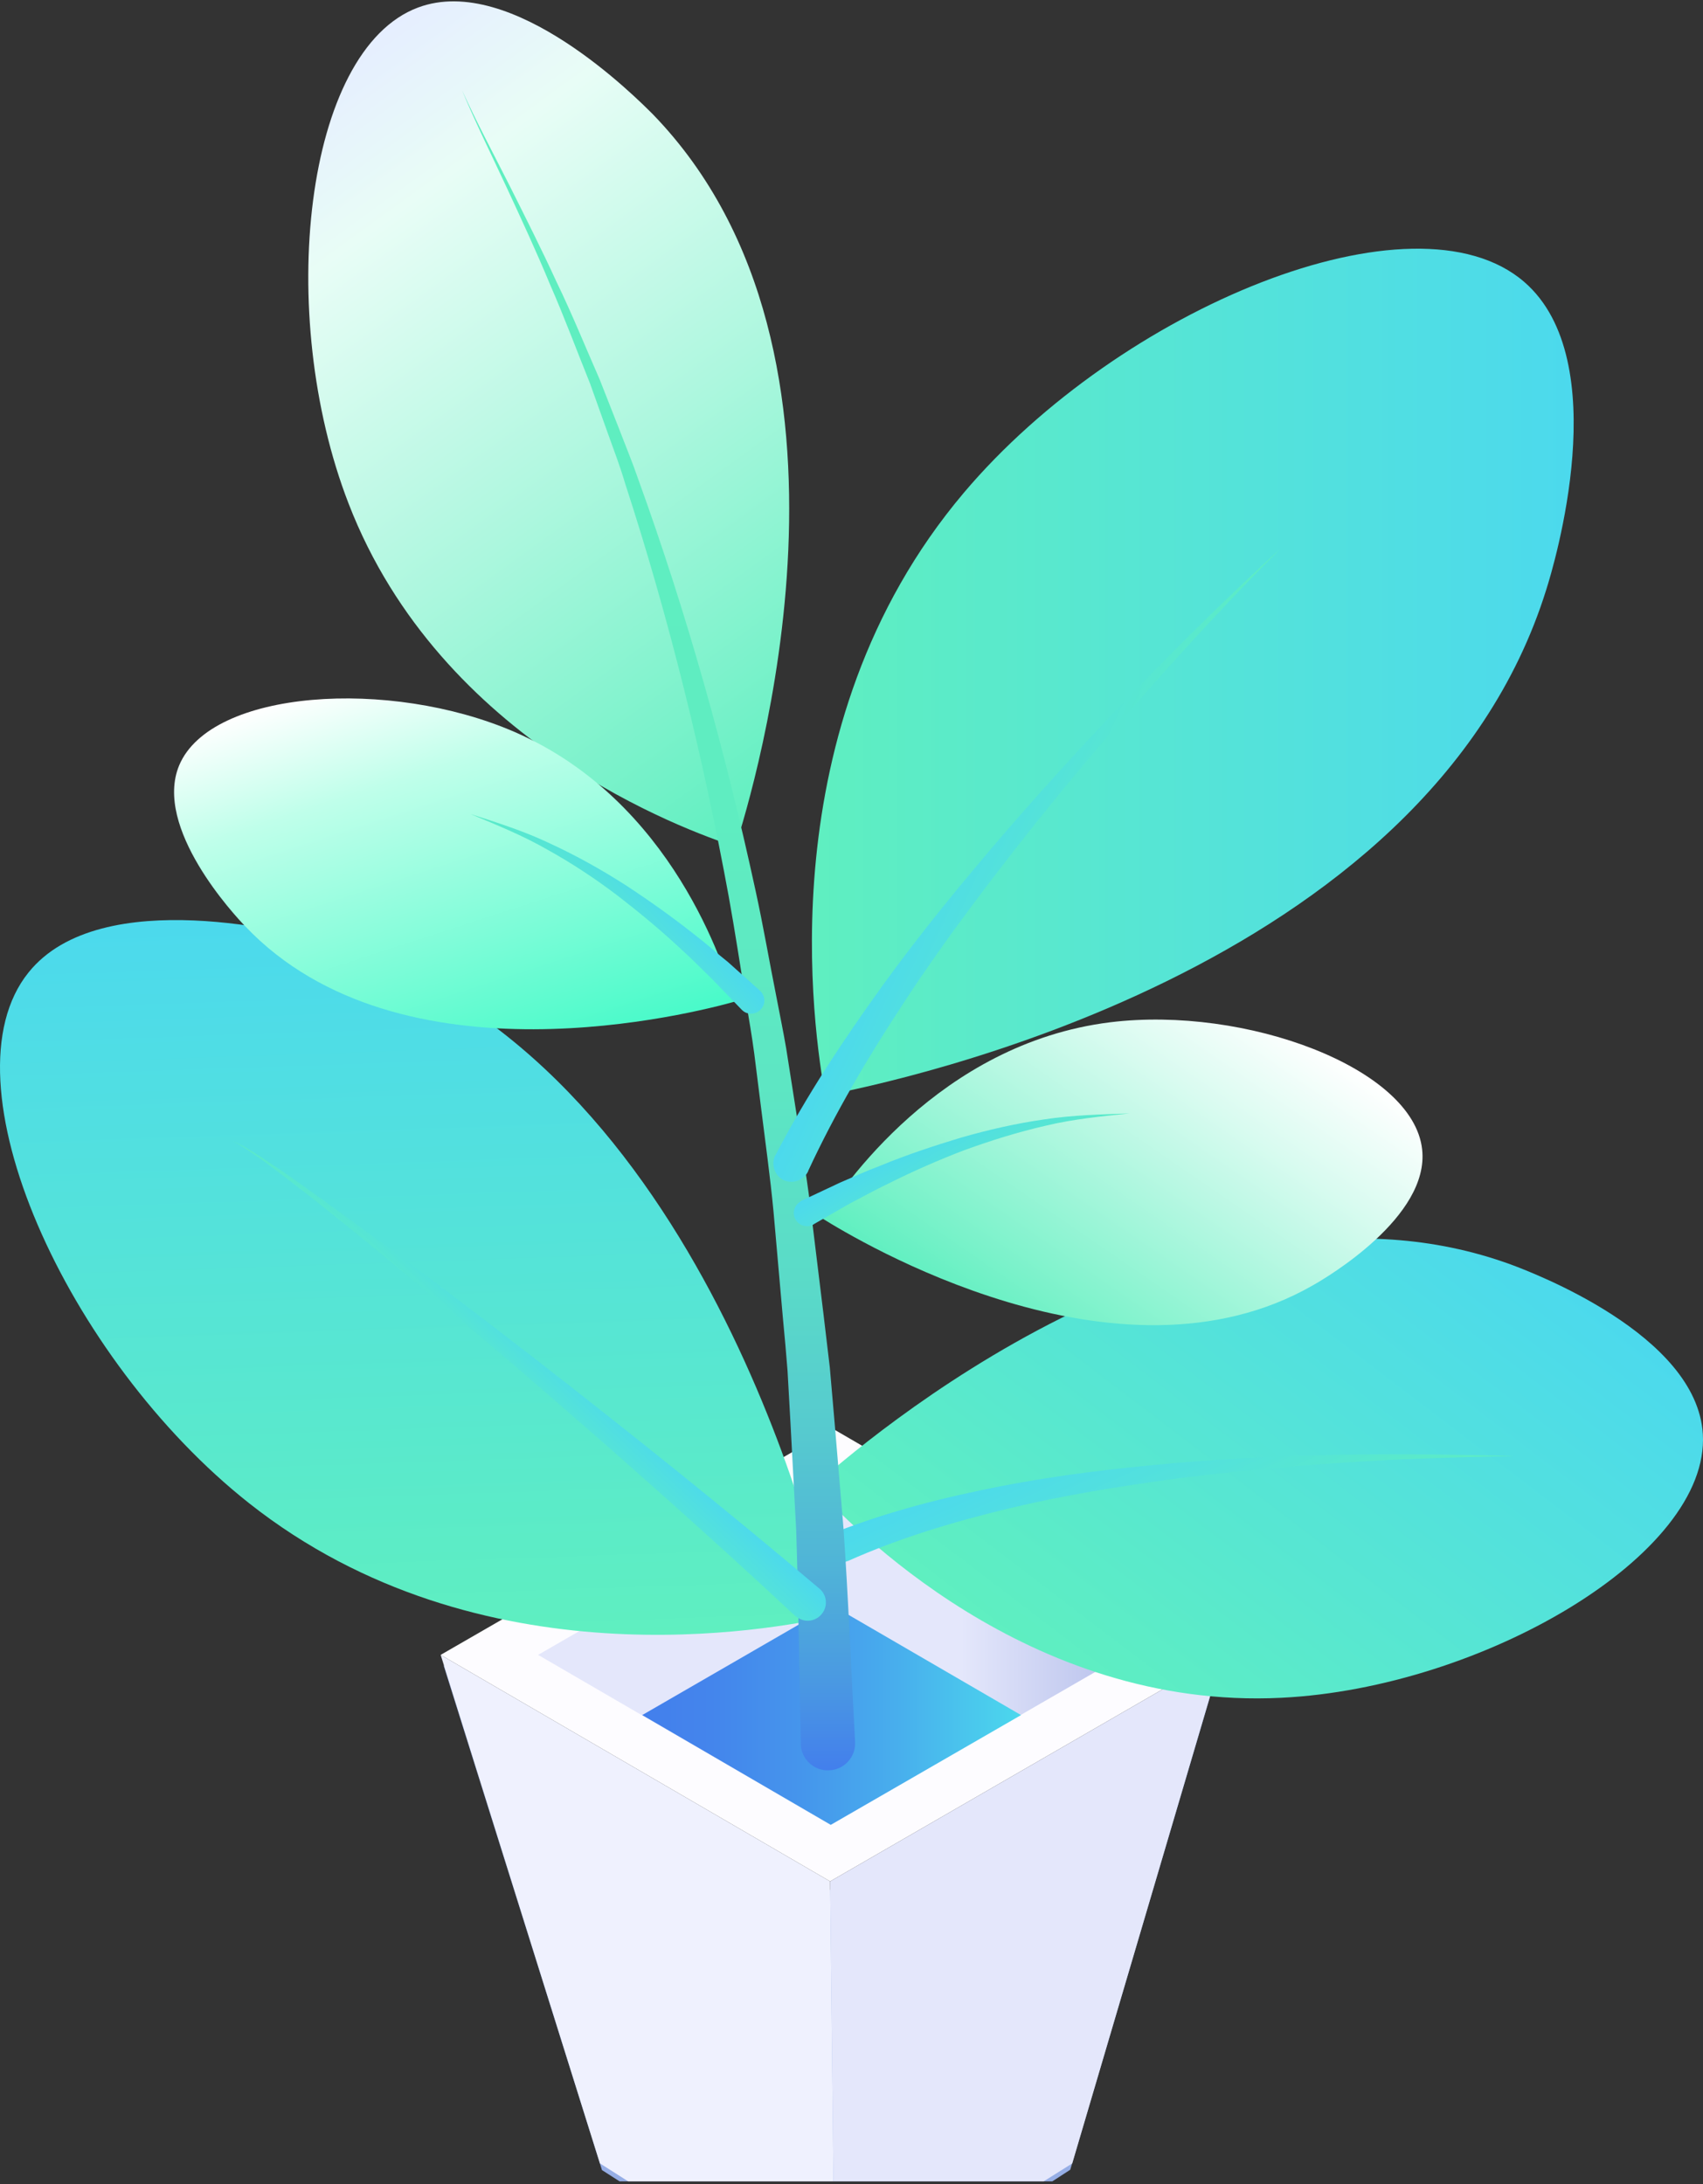 <svg width="354" height="454" viewBox="0 0 354 454" fill="none" xmlns="http://www.w3.org/2000/svg">
<rect x="0" y="0" width="354" height="454" fill="#333333" stroke="none"/>
<path d="M128.794 453.426H218.738L222.471 451.007L253.443 346.199L172.556 392.864L92.222 346.199L125.13 451.076L128.794 453.426Z" fill="#96AEE5"/>
<path d="M91.6 343.986L172.556 391.067L254.065 343.986L173.109 296.975L91.6 343.986Z" fill="#FDFCFF"/>
<path d="M111.856 343.986L172.626 379.314L233.809 343.986L173.04 308.659L111.856 343.986Z" fill="url(#paint0_linear_736_10142)"/>
<path d="M133.495 356.5L172.694 379.314L212.239 356.5L172.971 333.685L133.495 356.5Z" fill="url(#paint1_linear_736_10142)"/>
<path d="M216.94 453.426L222.885 449.693L254.065 343.986L172.556 391.067L173.247 453.426H216.94Z" fill="#E4E7FB"/>
<path d="M130.591 453.426H173.247L172.556 391.067L91.6 343.986L124.715 449.693L130.591 453.426Z" fill="#EFF1FE"/>
<path d="M169.237 308.866C176.566 316.886 213.552 355.532 266.371 352.905C308.128 350.831 355.485 323.177 353.964 298.081C352.72 277.341 318.291 264.413 314.005 262.823C249.088 239.179 178.363 300.708 169.237 308.866Z" fill="url(#paint2_linear_736_10142)"/>
<path d="M173.662 318.476C185 314.051 196.614 311.147 208.367 308.866C220.12 306.585 231.942 305.202 243.764 304.165C255.586 303.128 267.408 302.575 279.299 302.367C291.121 302.16 302.943 302.367 314.765 302.644C302.943 302.92 291.121 303.197 279.299 304.027C267.477 304.787 255.724 305.893 244.04 307.414C232.357 309.004 220.742 310.871 209.335 313.636C197.928 316.402 186.728 319.789 176.22 324.49H176.15C174.491 325.251 172.555 324.49 171.864 322.831C171.104 321.172 171.864 319.236 173.523 318.545C173.592 318.545 173.662 318.545 173.662 318.476Z" fill="url(#paint3_linear_736_10142)"/>
<path d="M152.852 175.99C142.482 172.533 91.668 154.42 72.449 104.643C57.239 65.375 63.185 10.413 86.898 1.564C106.532 -5.764 132.527 20.576 135.776 23.825C184.17 73.878 156.585 164.306 152.852 175.99Z" fill="url(#paint4_linear_736_10142)"/>
<path d="M171.518 227.702C169.237 214.843 159.143 151.171 200.347 102.431C232.84 63.992 293.955 38.827 316.839 58.6C335.782 74.984 323.061 117.433 321.402 122.618C296.582 202.123 185.898 224.937 171.518 227.702Z" fill="url(#paint5_linear_736_10142)"/>
<path d="M172.832 336.036C160.526 338.663 99.826 350.416 51.778 312.461C13.892 282.526 -12.31 224.73 5.942 202.123C21.013 183.387 62.148 194.241 67.195 195.624C144.211 216.848 169.721 322.278 172.832 336.036Z" fill="url(#paint6_linear_736_10142)"/>
<path d="M170.966 253.282C174.976 247.06 195.163 216.917 230.767 212.493C258.905 209.036 293.748 221.964 295.615 238.902C297.205 252.936 275.704 265.588 273.008 267.109C232.357 290.546 177.948 257.638 170.966 253.282Z" fill="url(#paint7_linear_736_10142)"/>
<path d="M166.471 362.238C166.126 347.512 165.987 332.787 165.503 318.061L164.328 296.007L163.706 284.946C163.429 281.282 163.084 277.617 162.738 273.953L160.802 251.969C160.111 244.64 159.074 237.312 158.175 230.053L156.793 219.061C156.309 215.397 155.686 211.802 155.064 208.137C153.889 200.878 152.783 193.55 151.469 186.291C146.146 157.324 139.094 128.564 129.968 100.564C128.931 97.038 127.618 93.582 126.373 90.125L122.64 79.686C119.875 72.841 117.317 65.928 114.344 59.153C111.51 52.309 108.398 45.602 105.287 38.897C102.176 32.19 98.858 25.553 96.023 18.709C99.065 25.415 102.591 31.983 105.91 38.551C109.228 45.188 112.547 51.755 115.658 58.531C118.907 65.237 121.672 72.081 124.645 78.856L128.724 89.226C130.038 92.683 131.489 96.14 132.665 99.597C142.758 127.458 150.778 156.148 157.069 185.185C158.659 192.444 159.904 199.772 161.355 207.031C162.047 210.695 162.807 214.29 163.429 217.955L165.158 228.947C166.264 236.275 167.578 243.603 168.476 251.001L171.173 273.124C171.587 276.788 172.071 280.521 172.486 284.185L173.454 295.316L175.321 317.508C176.358 332.303 176.911 347.167 177.74 362.031C177.948 365.142 175.528 367.838 172.417 367.976C169.306 368.183 166.61 365.764 166.471 362.653C166.471 362.584 166.471 362.584 166.471 362.515V362.238Z" fill="url(#paint8_linear_736_10142)"/>
<path d="M161.218 240.077C167.647 227.702 175.321 216.157 183.341 205.026C191.429 193.827 200.14 183.249 209.059 172.879C218.046 162.509 227.31 152.415 236.851 142.598C246.391 132.781 256.139 123.171 266.233 113.976C256.554 123.655 247.29 133.68 238.233 143.911C229.177 154.143 220.397 164.583 211.962 175.299C203.597 186.014 195.37 196.938 187.973 208.276C180.506 219.614 173.593 231.297 167.993 243.396V243.465C167.094 245.332 164.882 246.161 162.946 245.332C161.079 244.433 160.25 242.221 161.079 240.285C161.149 240.147 161.149 240.147 161.218 240.077Z" fill="url(#paint9_linear_736_10142)"/>
<path d="M165.297 335.898C146.7 318.545 127.549 301.607 108.192 284.946C98.513 276.65 88.696 268.423 78.879 260.334C73.97 256.255 68.993 252.314 63.946 248.304C61.388 246.369 58.899 244.364 56.341 242.497C55.028 241.529 53.783 240.561 52.47 239.732L50.465 238.349L48.391 237.174L50.534 238.211L52.608 239.455C53.99 240.285 55.304 241.184 56.618 242.082C59.314 243.811 61.872 245.677 64.499 247.544C69.684 251.277 74.869 255.01 80.054 258.813C90.355 266.418 100.518 274.161 110.612 281.973C130.799 297.666 150.779 313.636 170.344 330.229C171.934 331.542 172.141 333.962 170.758 335.552C169.445 337.142 167.025 337.35 165.435 335.967C165.435 336.036 165.366 335.967 165.297 335.898Z" fill="url(#paint10_linear_736_10142)"/>
<path d="M166.541 249.618L174.629 245.816C177.395 244.64 180.091 243.396 182.856 242.359C188.387 240.077 193.987 238.211 199.725 236.482C205.463 234.823 211.271 233.51 217.078 232.68C222.954 231.781 228.9 231.643 234.776 231.436C228.9 232.058 223.093 232.611 217.354 233.994C211.616 235.307 206.085 237.036 200.555 239.04C195.093 241.114 189.77 243.465 184.516 246.092C181.888 247.337 179.33 248.788 176.772 250.102L169.168 254.457L169.099 254.527C167.785 255.287 166.126 254.803 165.365 253.49C164.605 252.176 165.089 250.517 166.402 249.756C166.402 249.687 166.471 249.618 166.541 249.618Z" fill="url(#paint11_linear_736_10142)"/>
<path d="M152.715 208.206C150.641 201.155 139.856 166.449 106.948 152.138C80.953 140.87 43.897 143.358 37.26 159.052C31.799 172.049 48.806 190.301 50.949 192.513C83.234 226.527 144.764 210.419 152.715 208.206Z" fill="url(#paint12_linear_736_10142)"/>
<path d="M154.166 209.866L148.082 203.575C146.008 201.57 143.934 199.426 141.791 197.491C137.504 193.481 133.011 189.748 128.448 186.222C123.816 182.696 118.907 179.447 113.791 176.612C108.745 173.708 103.283 171.496 97.821 169.215C103.421 171.012 109.09 172.81 114.414 175.368C119.806 177.856 124.991 180.76 129.969 183.94C134.946 187.19 139.786 190.646 144.418 194.31C146.768 196.108 148.981 198.113 151.331 199.98L157.968 205.925C159.074 206.962 159.213 208.69 158.176 209.797C157.139 210.903 155.41 211.041 154.304 210.004C154.235 209.935 154.235 209.935 154.166 209.866V209.866Z" fill="url(#paint13_linear_736_10142)"/>
<defs>
<linearGradient id="paint0_linear_736_10142" x1="233.819" y1="343.998" x2="111.87" y2="343.998" gradientUnits="userSpaceOnUse">
<stop stop-color="#B7C0EB"/>
<stop offset="0.279" stop-color="#E4E7FB"/>
<stop offset="1" stop-color="#E4E7FB"/>
</linearGradient>
<linearGradient id="paint1_linear_736_10142" x1="212.219" y1="356.507" x2="133.466" y2="356.507" gradientUnits="userSpaceOnUse">
<stop stop-color="#4CD9ED"/>
<stop offset="0.038" stop-color="#4BD3ED"/>
<stop offset="0.32" stop-color="#48AFED"/>
<stop offset="0.583" stop-color="#4595EC"/>
<stop offset="0.817" stop-color="#4485EC"/>
<stop offset="1" stop-color="#437FEC"/>
</linearGradient>
<linearGradient id="paint2_linear_736_10142" x1="225.928" y1="354.969" x2="305.634" y2="250.457" gradientUnits="userSpaceOnUse">
<stop stop-color="#5FEFC0"/>
<stop offset="0.134" stop-color="#5CECC6"/>
<stop offset="1" stop-color="#4CD9ED"/>
</linearGradient>
<linearGradient id="paint3_linear_736_10142" x1="253.041" y1="334.234" x2="233.61" y2="291.349" gradientUnits="userSpaceOnUse">
<stop stop-color="#5FEFC0"/>
<stop offset="0.134" stop-color="#5CECC6"/>
<stop offset="1" stop-color="#4CD9ED"/>
</linearGradient>
<linearGradient id="paint4_linear_736_10142" x1="172.893" y1="161.45" x2="66.871" y2="15.18" gradientUnits="userSpaceOnUse">
<stop stop-color="#5FEFC0"/>
<stop offset="0.443" stop-color="#ACF7DE"/>
<stop offset="0.82" stop-color="#E8FDF6"/>
<stop offset="1" stop-color="#E6EEFF"/>
</linearGradient>
<linearGradient id="paint5_linear_736_10142" x1="168.74" y1="139.696" x2="327.062" y2="139.696" gradientUnits="userSpaceOnUse">
<stop stop-color="#5FEFC0"/>
<stop offset="0.134" stop-color="#5CECC6"/>
<stop offset="1" stop-color="#4CD9ED"/>
</linearGradient>
<linearGradient id="paint6_linear_736_10142" x1="88.552" y1="341.531" x2="83.378" y2="189.647" gradientUnits="userSpaceOnUse">
<stop stop-color="#5FEFC0"/>
<stop offset="0.134" stop-color="#5CECC6"/>
<stop offset="1" stop-color="#4CD9ED"/>
</linearGradient>
<linearGradient id="paint7_linear_736_10142" x1="211.476" y1="281.135" x2="261.572" y2="208.242" gradientUnits="userSpaceOnUse">
<stop stop-color="#5FEFC0"/>
<stop offset="0.155" stop-color="#7AF2CA"/>
<stop offset="0.738" stop-color="#D9FBF0"/>
<stop offset="1" stop-color="white"/>
</linearGradient>
<linearGradient id="paint8_linear_736_10142" x1="136.985" y1="13.055" x2="136.985" y2="367.825" gradientUnits="userSpaceOnUse">
<stop stop-color="#5FEFC0"/>
<stop offset="0.44" stop-color="#5FEDC1"/>
<stop offset="0.598" stop-color="#5DE6C3"/>
<stop offset="0.711" stop-color="#5ADBC8"/>
<stop offset="0.802" stop-color="#56CACF"/>
<stop offset="0.88" stop-color="#50B4D7"/>
<stop offset="0.948" stop-color="#4A99E2"/>
<stop offset="1" stop-color="#437FEC"/>
</linearGradient>
<linearGradient id="paint9_linear_736_10142" x1="235.665" y1="189.276" x2="193.495" y2="169.867" gradientUnits="userSpaceOnUse">
<stop stop-color="#5FEFC0"/>
<stop offset="0.134" stop-color="#5CECC6"/>
<stop offset="1" stop-color="#4CD9ED"/>
</linearGradient>
<linearGradient id="paint10_linear_736_10142" x1="103.143" y1="293.332" x2="115.911" y2="279.611" gradientUnits="userSpaceOnUse">
<stop stop-color="#5FEFC0"/>
<stop offset="0.134" stop-color="#5CECC6"/>
<stop offset="1" stop-color="#4CD9ED"/>
</linearGradient>
<linearGradient id="paint11_linear_736_10142" x1="205.104" y1="251.394" x2="194.917" y2="233.47" gradientUnits="userSpaceOnUse">
<stop stop-color="#5FEFC0"/>
<stop offset="0.134" stop-color="#5CECC6"/>
<stop offset="1" stop-color="#4CD9ED"/>
</linearGradient>
<linearGradient id="paint12_linear_736_10142" x1="105.959" y1="223.434" x2="78.612" y2="139.317" gradientUnits="userSpaceOnUse">
<stop stop-color="#48FAC9"/>
<stop offset="0.738" stop-color="#BFFFEA"/>
<stop offset="1" stop-color="white"/>
</linearGradient>
<linearGradient id="paint13_linear_736_10142" x1="120.51" y1="196.723" x2="135.368" y2="182.428" gradientUnits="userSpaceOnUse">
<stop stop-color="#5FEFC0"/>
<stop offset="0.134" stop-color="#5CECC6"/>
<stop offset="1" stop-color="#4CD9ED"/>
</linearGradient>
</defs>
</svg>
